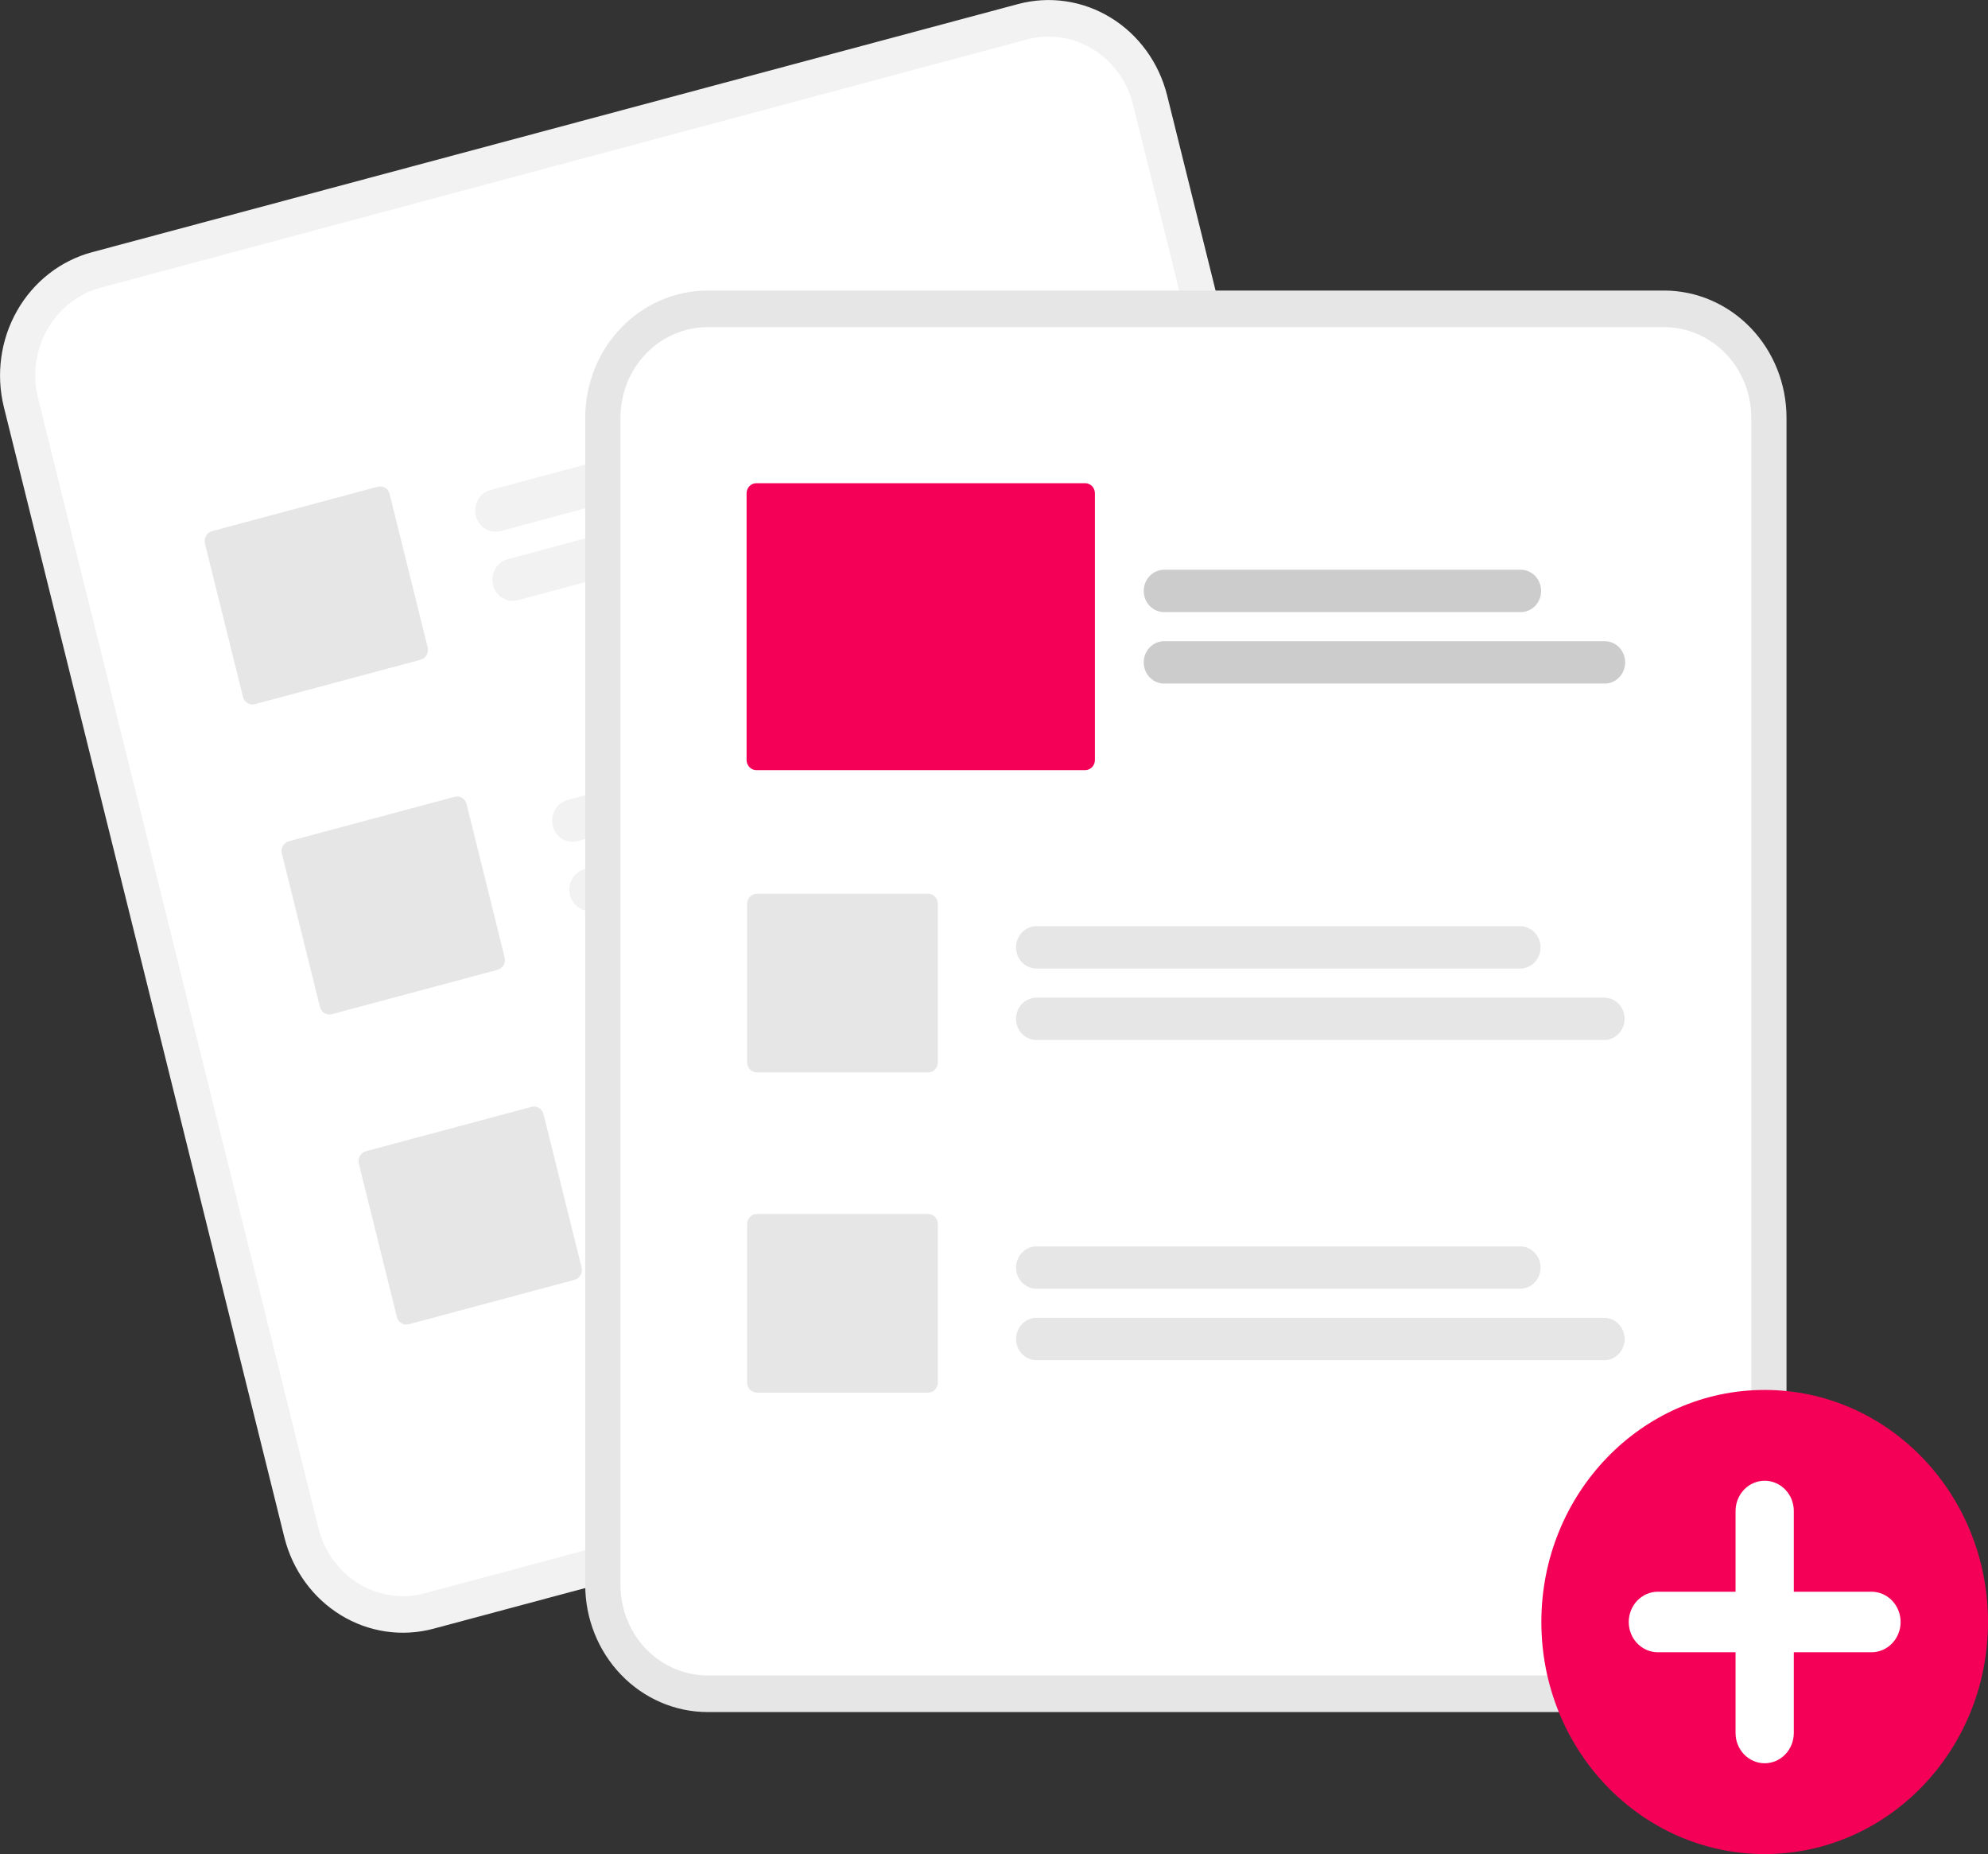 <svg width="148" height="138" viewBox="0 0 148 138" fill="none" xmlns="http://www.w3.org/2000/svg">
<rect x="0" y="0" width="148" height="138" fill="#333333" stroke="none"/>
<g clip-path="url(#clip0_21_317)">
<path d="M75.796 0.301L70.98 1.591L11.65 17.487L6.834 18.777C4.497 19.406 2.495 20.973 1.268 23.134C0.041 25.294 -0.311 27.872 0.289 30.302L21.171 114.429C21.777 116.858 23.285 118.937 25.365 120.212C27.444 121.487 29.926 121.852 32.264 121.229L32.277 121.225L101.213 102.756L101.226 102.753C103.563 102.124 105.565 100.557 106.792 98.396C108.019 96.236 108.371 93.657 107.771 91.228L86.889 7.101C86.283 4.672 84.775 2.592 82.695 1.318C80.616 0.043 78.134 -0.323 75.796 0.301Z" fill="#F2F2F2"/>
<path d="M76.45 2.938L70.747 4.467L13.193 19.886L7.489 21.415C5.825 21.863 4.399 22.978 3.525 24.517C2.651 26.056 2.401 27.892 2.828 29.622L23.71 113.749C24.141 115.478 25.215 116.959 26.696 117.867C28.177 118.775 29.944 119.035 31.61 118.591L31.622 118.588L100.559 100.118L100.571 100.115C102.236 99.667 103.661 98.551 104.535 97.013C105.409 95.474 105.659 93.638 105.232 91.908L84.35 7.781C83.919 6.051 82.845 4.57 81.364 3.662C79.883 2.755 78.116 2.494 76.45 2.938Z" fill="white"/>
<path d="M72.144 30.181L37.27 39.524C36.881 39.629 36.467 39.568 36.121 39.356C35.775 39.143 35.523 38.797 35.423 38.392C35.323 37.987 35.381 37.558 35.585 37.198C35.79 36.838 36.123 36.577 36.513 36.473L71.386 27.13C71.775 27.026 72.189 27.087 72.535 27.299C72.881 27.511 73.132 27.858 73.232 28.262C73.333 28.667 73.274 29.096 73.07 29.456C72.866 29.816 72.533 30.076 72.144 30.181Z" fill="#F2F2F2"/>
<path d="M79.48 33.708L38.548 44.674C38.159 44.778 37.745 44.717 37.399 44.505C37.053 44.293 36.802 43.946 36.701 43.541C36.601 43.137 36.659 42.707 36.864 42.347C37.068 41.987 37.401 41.727 37.791 41.622L78.722 30.656C79.112 30.552 79.525 30.612 79.872 30.825C80.218 31.037 80.469 31.384 80.57 31.788C80.67 32.193 80.612 32.622 80.407 32.982C80.203 33.342 79.869 33.603 79.48 33.708Z" fill="#F2F2F2"/>
<path d="M77.872 53.258L42.998 62.602C42.806 62.653 42.605 62.665 42.408 62.636C42.21 62.607 42.021 62.538 41.849 62.433C41.678 62.328 41.528 62.188 41.408 62.023C41.288 61.858 41.201 61.67 41.151 61.469C41.101 61.269 41.09 61.06 41.118 60.855C41.146 60.651 41.212 60.453 41.313 60.275C41.415 60.097 41.549 59.941 41.708 59.817C41.867 59.692 42.048 59.602 42.241 59.55L77.114 50.207C77.307 50.155 77.508 50.144 77.705 50.172C77.902 50.201 78.092 50.27 78.264 50.376C78.435 50.481 78.585 50.62 78.705 50.785C78.825 50.95 78.912 51.139 78.962 51.339C79.011 51.539 79.022 51.748 78.995 51.953C78.967 52.158 78.9 52.355 78.799 52.533C78.698 52.712 78.564 52.867 78.405 52.992C78.246 53.116 78.064 53.207 77.872 53.258Z" fill="#F2F2F2"/>
<path d="M85.208 56.785L44.277 67.751C44.084 67.803 43.883 67.814 43.686 67.785C43.489 67.757 43.299 67.688 43.127 67.582C42.956 67.477 42.806 67.338 42.686 67.173C42.566 67.007 42.479 66.819 42.429 66.619C42.38 66.418 42.368 66.21 42.396 66.005C42.424 65.8 42.49 65.603 42.592 65.425C42.693 65.246 42.827 65.091 42.986 64.966C43.145 64.842 43.326 64.751 43.519 64.7L84.451 53.733C84.84 53.629 85.253 53.69 85.6 53.902C85.946 54.114 86.197 54.461 86.298 54.866C86.398 55.27 86.34 55.7 86.135 56.06C85.931 56.42 85.597 56.681 85.208 56.785Z" fill="#F2F2F2"/>
<path d="M83.6 76.336L48.727 85.679C48.337 85.783 47.924 85.722 47.578 85.51C47.232 85.297 46.981 84.951 46.88 84.546C46.78 84.142 46.838 83.713 47.042 83.353C47.247 82.993 47.58 82.732 47.969 82.627L82.842 73.284C83.232 73.18 83.645 73.24 83.992 73.453C84.338 73.665 84.589 74.012 84.69 74.416C84.79 74.821 84.732 75.251 84.527 75.611C84.323 75.971 83.989 76.231 83.6 76.336Z" fill="#F2F2F2"/>
<path d="M90.936 79.862L50.005 90.828C49.812 90.88 49.611 90.892 49.414 90.863C49.216 90.835 49.026 90.766 48.855 90.66C48.683 90.555 48.533 90.416 48.413 90.251C48.293 90.085 48.206 89.897 48.156 89.697C48.106 89.496 48.095 89.287 48.123 89.082C48.151 88.877 48.218 88.68 48.319 88.502C48.42 88.323 48.554 88.168 48.714 88.043C48.873 87.919 49.054 87.828 49.247 87.777L90.179 76.811C90.568 76.706 90.982 76.767 91.328 76.979C91.674 77.192 91.925 77.538 92.026 77.943C92.126 78.348 92.068 78.777 91.864 79.137C91.659 79.497 91.326 79.758 90.936 79.862Z" fill="#F2F2F2"/>
<path d="M31.317 49.104L18.976 52.411C18.789 52.461 18.591 52.431 18.424 52.33C18.259 52.228 18.138 52.062 18.09 51.868L15.257 40.455C15.209 40.261 15.237 40.055 15.335 39.882C15.433 39.71 15.593 39.585 15.779 39.534L28.121 36.228C28.307 36.178 28.506 36.207 28.672 36.309C28.838 36.411 28.958 36.577 29.006 36.771L31.839 48.184C31.887 48.378 31.859 48.584 31.761 48.756C31.663 48.929 31.503 49.054 31.317 49.104Z" fill="#E6E6E6"/>
<path d="M37.045 72.182L24.704 75.488C24.517 75.538 24.319 75.509 24.153 75.407C23.987 75.305 23.866 75.139 23.818 74.945L20.985 63.532C20.937 63.338 20.965 63.132 21.063 62.96C21.161 62.787 21.321 62.662 21.508 62.612L33.849 59.305C34.036 59.255 34.234 59.285 34.4 59.386C34.566 59.488 34.686 59.654 34.735 59.848L37.568 71.261C37.616 71.455 37.587 71.661 37.489 71.834C37.392 72.006 37.232 72.131 37.045 72.182Z" fill="#E6E6E6"/>
<path d="M42.773 95.259L30.432 98.566C30.245 98.615 30.047 98.586 29.881 98.484C29.715 98.382 29.595 98.216 29.546 98.023L26.713 86.609C26.665 86.415 26.694 86.21 26.791 86.037C26.889 85.865 27.049 85.739 27.236 85.689L39.577 82.383C39.764 82.333 39.962 82.362 40.128 82.464C40.294 82.566 40.415 82.732 40.463 82.926L43.296 94.339C43.344 94.533 43.316 94.739 43.218 94.911C43.12 95.084 42.96 95.209 42.773 95.259Z" fill="#E6E6E6"/>
<path d="M123.893 21.626H52.675C50.261 21.629 47.946 22.627 46.238 24.401C44.531 26.174 43.57 28.579 43.568 31.088V117.967C43.57 120.476 44.531 122.881 46.238 124.655C47.946 126.429 50.261 127.427 52.675 127.43H123.893C126.307 127.427 128.622 126.429 130.33 124.655C132.037 122.881 132.997 120.476 133 117.967V31.088C132.997 28.579 132.037 26.174 130.33 24.401C128.622 22.627 126.307 21.629 123.893 21.626Z" fill="#E6E6E6"/>
<path d="M123.893 24.35H52.675C50.956 24.352 49.307 25.062 48.091 26.326C46.875 27.589 46.191 29.302 46.19 31.088V117.967C46.191 119.754 46.875 121.467 48.091 122.73C49.307 123.993 50.956 124.704 52.675 124.706H123.893C125.612 124.704 127.261 123.993 128.476 122.73C129.692 121.467 130.376 119.754 130.378 117.967V31.088C130.376 29.302 129.692 27.589 128.476 26.326C127.261 25.062 125.612 24.352 123.893 24.35Z" fill="white"/>
<path d="M131.374 138C140.556 138 148 130.267 148 120.727C148 111.188 140.556 103.455 131.374 103.455C122.193 103.455 114.749 111.188 114.749 120.727C114.749 130.267 122.193 138 131.374 138Z" fill="#F50057"/>
<path d="M139.326 118.474H133.543V112.466C133.543 111.869 133.315 111.296 132.908 110.873C132.501 110.451 131.95 110.214 131.374 110.214C130.799 110.214 130.248 110.451 129.841 110.873C129.434 111.296 129.206 111.869 129.206 112.466V118.474H123.423C122.848 118.474 122.296 118.712 121.89 119.134C121.483 119.557 121.255 120.13 121.255 120.727C121.255 121.325 121.483 121.898 121.89 122.32C122.296 122.743 122.848 122.98 123.423 122.98H129.206V128.988C129.206 129.586 129.434 130.159 129.841 130.581C130.248 131.004 130.799 131.241 131.374 131.241C131.95 131.241 132.501 131.004 132.908 130.581C133.315 130.159 133.543 129.586 133.543 128.988V122.98H139.326C139.901 122.98 140.453 122.743 140.859 122.32C141.266 121.898 141.494 121.325 141.494 120.727C141.494 120.13 141.266 119.557 140.859 119.134C140.453 118.712 139.901 118.474 139.326 118.474Z" fill="white"/>
<path d="M113.174 72.09H77.16C76.961 72.09 76.763 72.049 76.579 71.971C76.395 71.891 76.228 71.775 76.087 71.629C75.946 71.483 75.834 71.309 75.757 71.118C75.681 70.926 75.642 70.721 75.642 70.514C75.642 70.307 75.681 70.102 75.757 69.911C75.834 69.719 75.946 69.546 76.087 69.399C76.228 69.253 76.395 69.137 76.579 69.058C76.763 68.979 76.961 68.938 77.16 68.939H113.174C113.576 68.939 113.962 69.105 114.246 69.401C114.53 69.696 114.689 70.097 114.689 70.514C114.689 70.932 114.53 71.332 114.246 71.628C113.962 71.923 113.576 72.089 113.174 72.09Z" fill="#E6E6E6"/>
<path d="M119.431 77.408H77.16C76.961 77.408 76.763 77.368 76.579 77.288C76.395 77.209 76.228 77.093 76.087 76.947C75.946 76.801 75.834 76.627 75.757 76.436C75.681 76.244 75.642 76.039 75.642 75.832C75.642 75.625 75.681 75.42 75.757 75.229C75.834 75.037 75.946 74.864 76.087 74.717C76.228 74.571 76.395 74.455 76.579 74.376C76.763 74.297 76.961 74.256 77.16 74.257H119.431C119.833 74.257 120.219 74.422 120.503 74.718C120.787 75.013 120.947 75.414 120.947 75.832C120.947 76.25 120.787 76.651 120.503 76.946C120.219 77.242 119.833 77.408 119.431 77.408Z" fill="#E6E6E6"/>
<path d="M113.174 95.922H77.16C76.961 95.922 76.763 95.882 76.579 95.803C76.395 95.724 76.228 95.608 76.087 95.461C75.946 95.315 75.834 95.141 75.757 94.95C75.681 94.759 75.642 94.554 75.642 94.347C75.642 94.139 75.681 93.934 75.757 93.743C75.834 93.552 75.946 93.378 76.087 93.232C76.228 93.085 76.395 92.969 76.579 92.89C76.763 92.811 76.961 92.771 77.16 92.771H113.174C113.577 92.771 113.962 92.937 114.247 93.232C114.531 93.528 114.691 93.929 114.691 94.347C114.691 94.764 114.531 95.165 114.247 95.461C113.962 95.756 113.577 95.922 113.174 95.922Z" fill="#E6E6E6"/>
<path d="M119.431 101.24H77.16C76.961 101.24 76.763 101.2 76.579 101.121C76.395 101.042 76.228 100.926 76.087 100.779C75.946 100.633 75.834 100.459 75.757 100.268C75.681 100.077 75.642 99.872 75.642 99.665C75.642 99.457 75.681 99.252 75.757 99.061C75.834 98.87 75.946 98.696 76.087 98.55C76.228 98.403 76.395 98.287 76.579 98.208C76.763 98.129 76.961 98.089 77.16 98.089H119.431C119.63 98.089 119.827 98.129 120.011 98.208C120.196 98.287 120.363 98.403 120.504 98.55C120.645 98.696 120.757 98.87 120.833 99.061C120.91 99.252 120.949 99.457 120.949 99.665C120.949 99.872 120.91 100.077 120.833 100.268C120.757 100.459 120.645 100.633 120.504 100.779C120.363 100.926 120.196 101.042 120.011 101.121C119.827 101.2 119.63 101.24 119.431 101.24Z" fill="#E6E6E6"/>
<path d="M69.093 79.822H56.348C56.155 79.822 55.97 79.742 55.834 79.6C55.697 79.459 55.621 79.267 55.621 79.066V67.28C55.621 67.08 55.697 66.888 55.834 66.746C55.97 66.604 56.155 66.525 56.348 66.524H69.093C69.286 66.525 69.471 66.604 69.607 66.746C69.743 66.888 69.82 67.08 69.82 67.28V79.066C69.82 79.267 69.743 79.459 69.607 79.6C69.471 79.742 69.286 79.822 69.093 79.822Z" fill="#E6E6E6"/>
<path d="M69.093 103.654H56.348C56.155 103.654 55.97 103.574 55.834 103.433C55.697 103.291 55.621 103.099 55.621 102.899V91.112C55.621 90.912 55.697 90.72 55.834 90.578C55.97 90.437 56.155 90.357 56.348 90.357H69.093C69.286 90.357 69.471 90.437 69.607 90.578C69.743 90.72 69.82 90.912 69.82 91.112V102.899C69.82 103.099 69.743 103.291 69.607 103.433C69.471 103.574 69.286 103.654 69.093 103.654Z" fill="#E6E6E6"/>
<path d="M113.214 45.56H86.663C86.26 45.56 85.875 45.394 85.59 45.098C85.306 44.803 85.146 44.402 85.146 43.984C85.146 43.566 85.306 43.165 85.59 42.87C85.875 42.574 86.26 42.408 86.663 42.408H113.214C113.617 42.408 114.002 42.574 114.287 42.87C114.571 43.165 114.731 43.566 114.731 43.984C114.731 44.402 114.571 44.803 114.287 45.098C114.002 45.394 113.617 45.56 113.214 45.56Z" fill="#CCCCCC"/>
<path d="M119.471 50.878H86.663C86.463 50.878 86.266 50.837 86.082 50.758C85.898 50.679 85.731 50.563 85.59 50.416C85.449 50.27 85.338 50.096 85.261 49.905C85.185 49.714 85.146 49.509 85.146 49.302C85.146 49.095 85.185 48.89 85.261 48.699C85.338 48.508 85.449 48.334 85.59 48.188C85.731 48.042 85.898 47.925 86.082 47.846C86.266 47.767 86.463 47.726 86.663 47.726H119.471C119.873 47.726 120.259 47.892 120.543 48.188C120.827 48.483 120.987 48.884 120.987 49.302C120.987 49.72 120.827 50.121 120.543 50.416C120.259 50.712 119.873 50.878 119.471 50.878Z" fill="#CCCCCC"/>
<path d="M80.786 57.322H56.308C56.115 57.322 55.93 57.243 55.794 57.101C55.657 56.959 55.581 56.767 55.581 56.567V36.719C55.581 36.519 55.657 36.327 55.794 36.185C55.93 36.044 56.115 35.964 56.308 35.964H80.786C80.979 35.964 81.164 36.044 81.3 36.185C81.436 36.327 81.513 36.519 81.513 36.719V56.567C81.513 56.767 81.436 56.959 81.3 57.101C81.164 57.243 80.979 57.322 80.786 57.322Z" fill="#F50057"/>
</g>
<defs>
<clipPath id="clip0_21_317">
<rect width="148" height="138" fill="white"/>
</clipPath>
</defs>
</svg>
